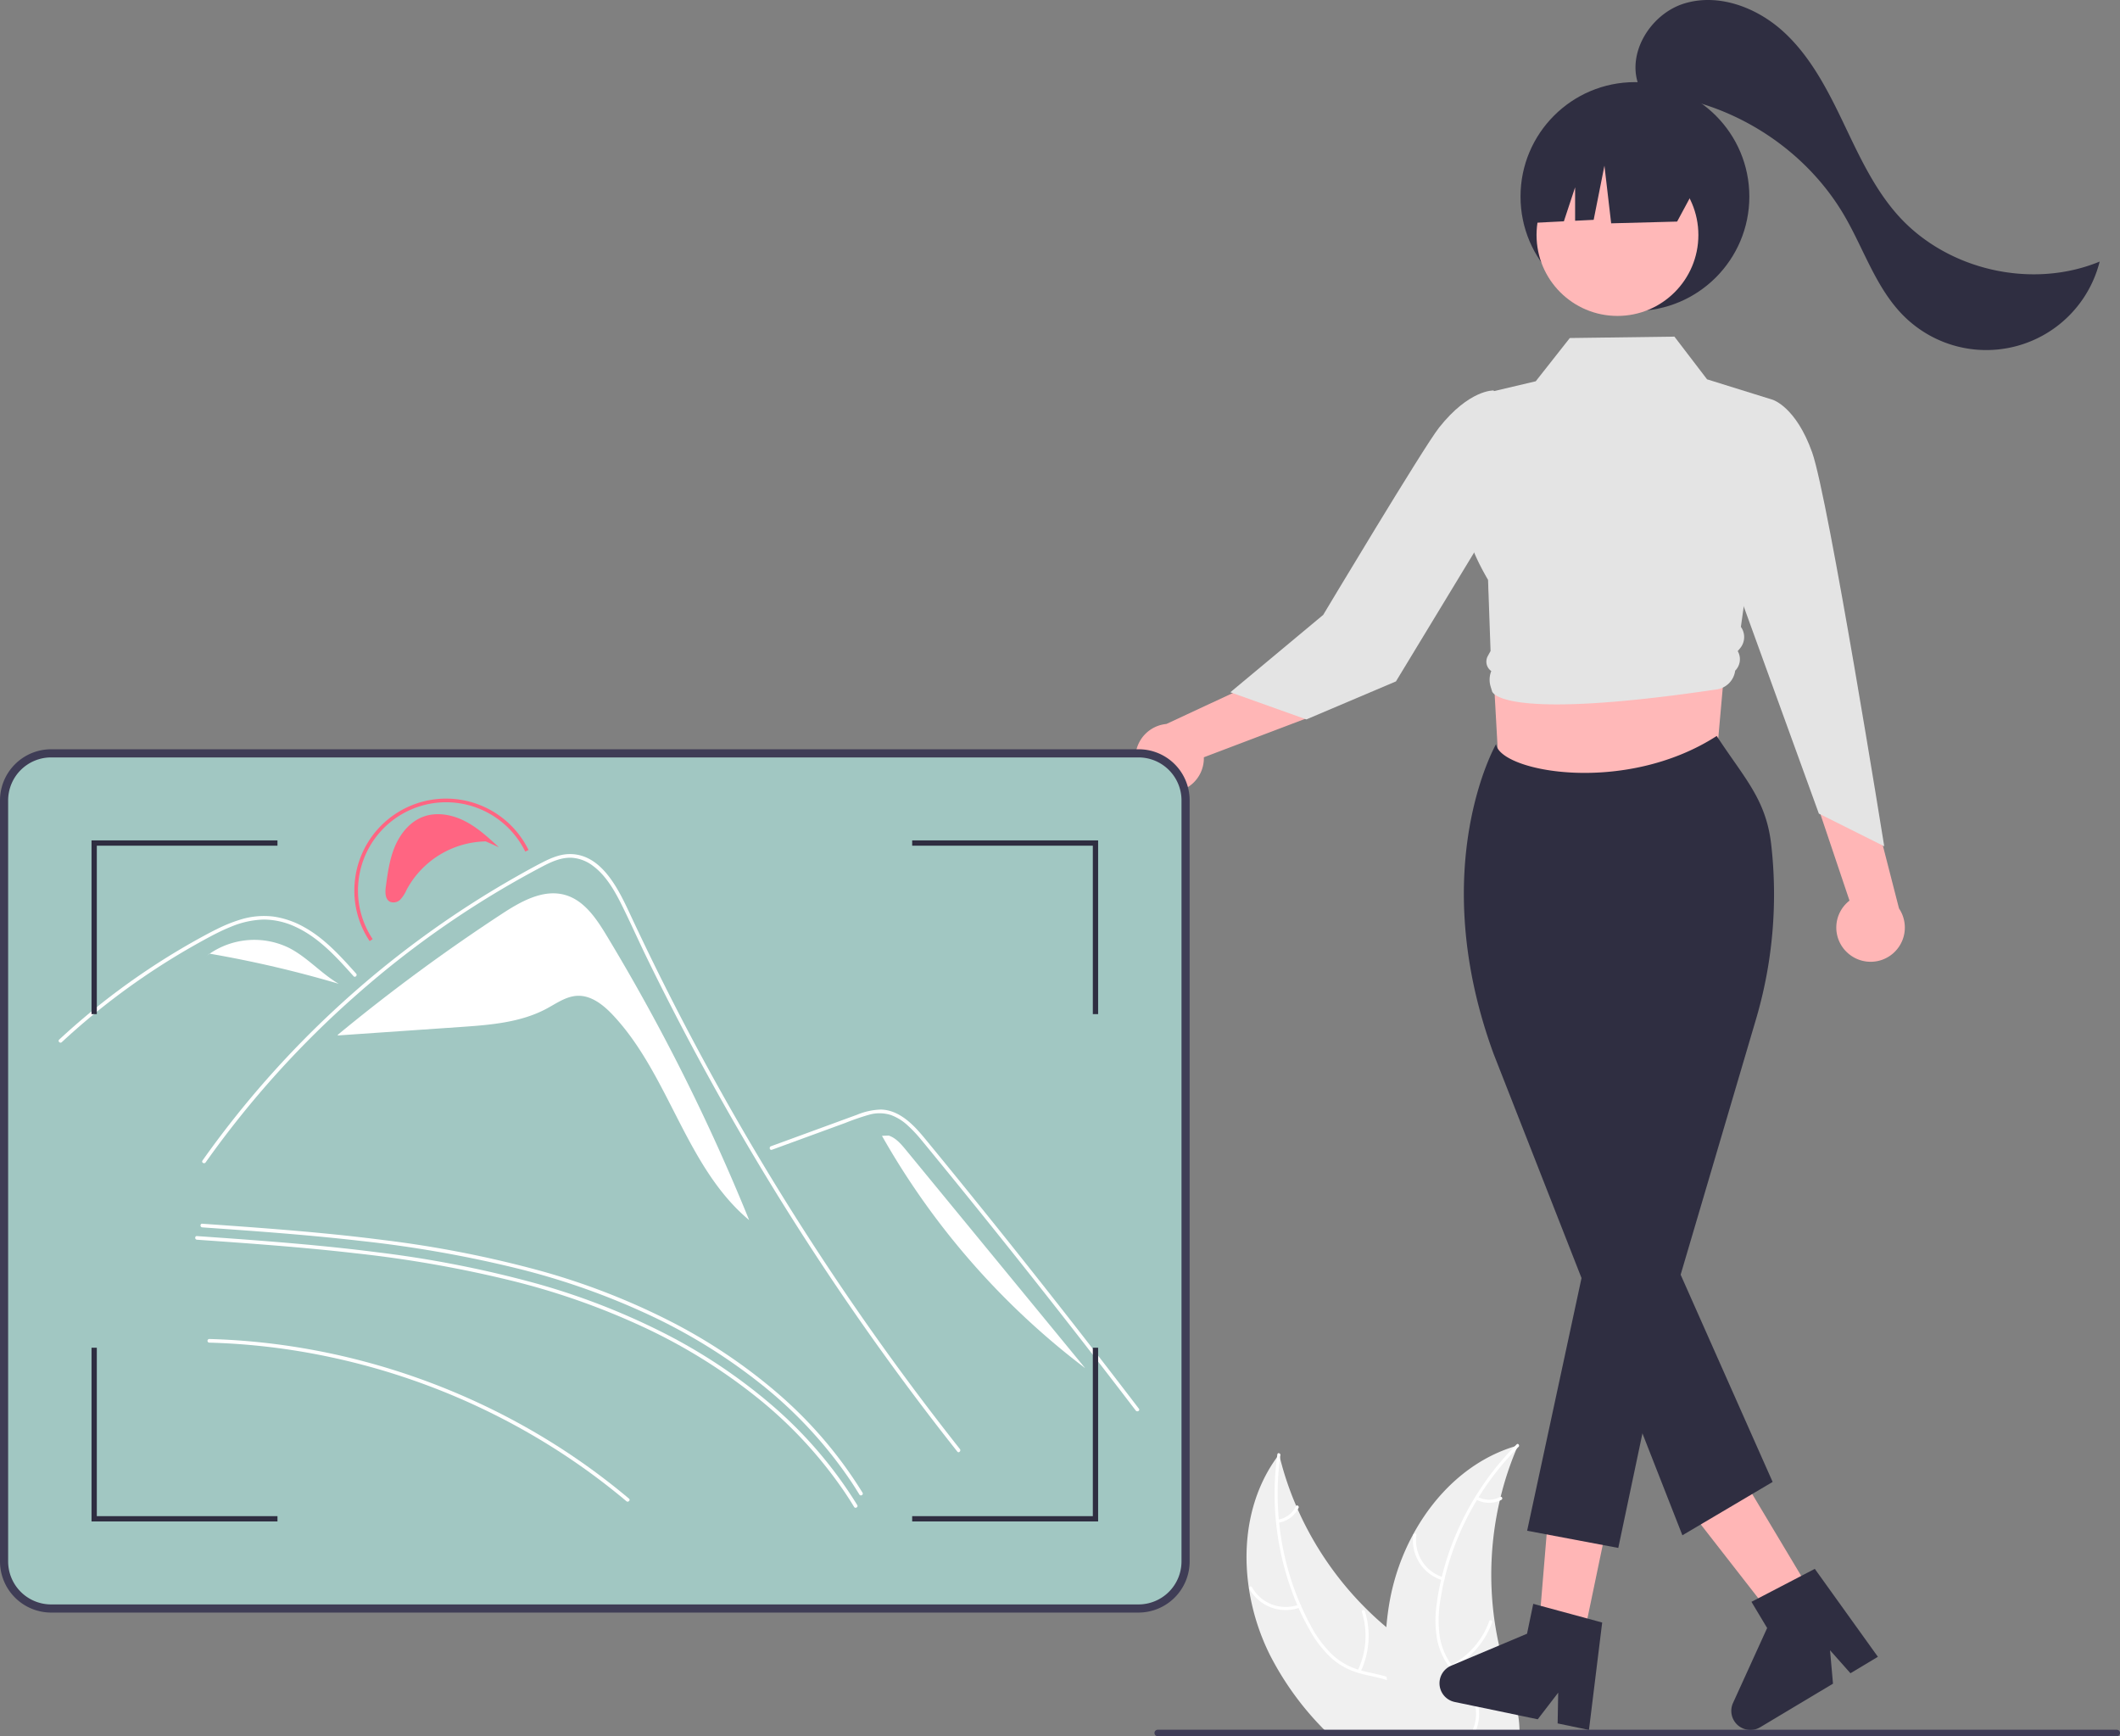 <svg id="bf38ccda-cb0b-4d3d-b525-6651bf4ba507" data-name="Layer 1" xmlns="http://www.w3.org/2000/svg" width="780.98" height="639.55" viewBox="0 0 780.98 639.55"><rect x="0" y="0" width="780.98" height="639.55" fill="#808080" stroke="none"/><path d="M748.69,767.385c-.14.8-.33,1.6-.55,2.39H699.73c-.81-.79-1.61-1.59-2.39-2.39a110.129,110.129,0,0,1-19.98-27.49,82.374,82.374,0,0,1-7.79-24.7c-2.52-16.95.4-34.52,10.37-48.2.25-.35.51-.7.77-1.04.1.44.21.87.33,1.31a114.435,114.435,0,0,0,5.97,17.64q.27.66.57,1.32a120.592,120.592,0,0,0,25.15,36.53q3.6,3.585,7.49,6.84,3,2.505,6.16,4.8c5,3.64,10.54,7.22,14.91,11.55a25.592,25.592,0,0,1,7.16,11.63c.02.08.04.15.06.23A22.585,22.585,0,0,1,748.69,767.385Z" transform="translate(-209.51 -130.225)" fill="#f0f0f0"/><path d="M732.41,767.385c-.02.8-.06,1.6-.12,2.39h-1.16c.07-.8.12-1.6.14-2.39a29.891,29.891,0,0,0-.16-4.44c-.55-4.78-2.54-9.42-6.76-12.04a18.793,18.793,0,0,0-3.92-1.8c-2.71-.92-5.6-1.4-8.36-2.07-.67-.16-1.33-.34-1.97-.53a25.776,25.776,0,0,1-9.74-5.17,40.891,40.891,0,0,1-8.48-10.86c-1.46-2.57-2.79-5.22-3.99-7.93-.16-.35-.32-.7-.46-1.05a104.579,104.579,0,0,1-7.49-54.5c.04-.36.09-.71.14-1.07.1-.72,1.21-.43,1.1.3-.05.35-.1.69-.14,1.04a102.764,102.764,0,0,0-.43,22.66c.04.39.08.77.11,1.14a102.364,102.364,0,0,0,7.91,30.31c.05.11.09.21.15.32v.02q1.485,3.36,3.21,6.6a44.158,44.158,0,0,0,8.09,11.21,24.691,24.691,0,0,0,9.75,5.71c.36.11.73.22,1.1.32.29.09.59.17.89.24,2.81.7,5.72,1.19,8.5,2.08a22.354,22.354,0,0,1,3.66,1.5,15.453,15.453,0,0,1,7.65,10.1A28.171,28.171,0,0,1,732.41,767.385Z" transform="translate(-209.51 -130.225)" fill="#fff"/><path d="M688.401,722.371a15.369,15.369,0,0,1-18.666-6.9c-.359-.644.625-1.233.984-.588a14.231,14.231,0,0,0,17.377,6.383c.692-.256.993.85.305,1.105Z" transform="translate(-209.51 -130.225)" fill="#fff"/><path d="M709.683,745.552a29.622,29.622,0,0,0,1.536-21.533c-.22-.705.885-1.009,1.105-.305a30.811,30.811,0,0,1-1.644,22.403c-.32.666-1.315.097-.997-.566Z" transform="translate(-209.51 -130.225)" fill="#fff"/><path d="M680.267,689.986a8.699,8.699,0,0,0,6.626-4.923c.311-.67,1.306-.1.997.566a9.748,9.748,0,0,1-7.318,5.463.592.592,0,0,1-.705-.4.576.576,0,0,1,.4-.705Z" transform="translate(-209.51 -130.225)" fill="#fff"/><path d="M769.27,767.385c.021.53.01,1.05-.01,1.57-.01.27-.02.55-.04.82H723.91c-.19-.8-.37-1.59-.55-2.39a146.126,146.126,0,0,1-2.93-18.28c-.04-.41-.08-.81-.11-1.23v-.01a112.429,112.429,0,0,1-.1-18.26v-.01c.27-3.32.7-6.62,1.3-9.92a82.288,82.288,0,0,1,8.57-24.25c.02-.03.03-.06.05-.09,8.2-15.08,21.12-27.38,37.33-32.31h.01l.01-.01c.41-.11.82-.23,1.23-.35-.18.41-.36.84-.53,1.26-.01.01-.02.01-.01.02a113.929,113.929,0,0,0-5.84,17.64c-.12.47-.24.93-.34,1.4v.01a120.721,120.721,0,0,0-1.9,44.42q.661,4.5,1.65,8.94c.63,2.85,1.38,5.67,2.23,8.46,1.71,5.59,3.83,11.44,4.79,17.21v.01A34.711,34.711,0,0,1,769.27,767.385Z" transform="translate(-209.51 -130.225)" fill="#f0f0f0"/><path d="M768.94,663.165c-.25.25-.5.5-.75.76-.01.01-.02.01-.01.02A101.918,101.918,0,0,0,754.22,681.745c-.21.32-.41.65-.6.98a101.502,101.502,0,0,0-11.94,28.99c-.03.1-.05.21-.08.32-.56,2.38-1.03,4.79-1.41,7.21a44.211,44.211,0,0,0-.3,13.82,24.512,24.512,0,0,0,4.35,10.43,2.077,2.077,0,0,0,.13.18c.18.25.37.51.56.75.18.24.37.48.56.72,2.66,3.27,5.75,6.32,7.56,10.18a14.095,14.095,0,0,1,1.14,3.66,15.937,15.937,0,0,1-.88,8.4c-.08.2-.16.41-.24.61-.25.61-.53,1.2-.83,1.78h-1.3a20.792,20.792,0,0,0,1.13-2.39A14.992,14.992,0,0,0,753.01,758.745a11.844,11.844,0,0,0-.59-1.98c-1.57-4.05-4.76-7.19-7.47-10.48-.57-.69-1.11-1.39-1.62-2.11a25.592,25.592,0,0,1-4.3-9.49,40.858,40.858,0,0,1-.24-13.78,84.168,84.168,0,0,1,1.6-8.73c.07-.38.16-.75.26-1.12a102.828,102.828,0,0,1,7.13-19.88,104.298,104.298,0,0,1,19.7-28.15l.01-.01c.24-.25.49-.5.74-.75C768.75,661.745,769.46,662.645,768.94,663.165Z" transform="translate(-209.51 -130.225)" fill="#fff"/><path d="M740.896,712.34a15.369,15.369,0,0,1-10.749-16.748c.101-.731,1.241-.608,1.14.123a14.231,14.231,0,0,0,10.031,15.558c.707.212.281,1.277-.422,1.066Z" transform="translate(-209.51 -130.225)" fill="#fff"/><path d="M743.932,743.661a29.622,29.622,0,0,0,14.191-16.268c.249-.695,1.314-.273,1.066.422a30.811,30.811,0,0,1-14.801,16.898c-.656.34-1.108-.714-.456-1.052Z" transform="translate(-209.51 -130.225)" fill="#fff"/><path d="M753.899,681.584a8.699,8.699,0,0,0,8.254.058c.652-.348,1.103.706.456,1.052a9.748,9.748,0,0,1-9.132-.044.592.592,0,0,1-.322-.744.576.576,0,0,1,.744-.322Z" transform="translate(-209.51 -130.225)" fill="#fff"/><circle cx="602.287" cy="72.401" r="42.148" fill="#2f2e41"/><polygon points="583.038 604.544 566.779 601.155 572.115 536.83 596.112 541.832 583.038 604.544" fill="#ffb6b6"/><path d="M794.29,726.415l-17.2-4.66-2.75-.75-2.29,11.01-10.3,4.34-12.59,5.3-.02.01-4.77,2.01-.27.12c-.16.07-.31.14-.46.22h-.01c-.1.05-.2.11-.3.16a7.223,7.223,0,0,0-2.04,1.77,7.036,7.036,0,0,0,4.1,11.21l3.12.65,4.5.94,1.18.24,14.58,3.04v.01l7.22,1.5,7.54-9.8-.21,11.32,11.16,2.33.38.08.01-.08,4.86-39.49Z" transform="translate(-209.51 -130.225)" fill="#2f2e41"/><polygon points="667.928 587.822 653.676 596.35 614.001 545.438 635.034 532.852 667.928 587.822" fill="#ffb6b6"/><path d="M901.3,740.515,878.06,708.125l-5,2.6-15.81,8.23-2.53,1.31,5.78,9.65-12.57,27.61a7.025,7.025,0,0,0,5.39,9.86,7.107,7.107,0,0,0,2.06,0,6.872,6.872,0,0,0,2.56-.92L884.76,750.415l-1.09-12.31,7.52,8.47Z" transform="translate(-209.51 -130.225)" fill="#2f2e41"/><polygon points="630.909 295.182 552.634 292.172 548.119 210.887 638.435 210.887 630.909 295.182" fill="#ffb8b8"/><path d="M890.103,481.19a12.538,12.538,0,0,1,.74-19.211l-14.211-42.229,22.385,5.916,10.064,39.194a12.606,12.606,0,0,1-18.977,16.33Z" transform="translate(-209.51 -130.225)" fill="#ffb6b6"/><circle cx="595.85" cy="86.566" r="29.809" fill="#ffb8b8"/><polygon points="626.25 66 596.011 42.358 571.25 48 561.3 82.263 576.112 81.523 580.25 68.991 580.25 81.316 587.086 80.975 591.052 61.024 593.532 82.263 617.83 81.619 626.25 66" fill="#2f2e41"/><path d="M760.639,404.333s-26.078,45.327-.901,114.099l69.542,177.325,33.246-19.653L828.637,599.762l27.566-93.445a162.402,162.402,0,0,0,5.751-65.387c-1.987-16.433-9.885-24.099-20.03-39.607C808.049,423.172,762.102,414.501,760.639,404.333Z" transform="translate(-209.51 -130.225)" fill="#2f2e41"/><polygon points="585.788 456.036 562.577 563.857 596.154 570.187 615.275 479.548 585.788 456.036" fill="#2f2e41"/><path d="M826.345,254.225l-38.54.514-12.543,15.927-20.193,4.762-5.248,30.328c-2.624,15.162.162,24.764,7.87,38.082l0,0,.923,26.198-1.02,1.854a4.246,4.246,0,0,0,1.28,5.522h0a8.675,8.675,0,0,0-.238,5.709l.497,1.644s1.436,11.484,82.811-.594a8.024,8.024,0,0,0,6.781-6.893h0v0a5.991,5.991,0,0,0,1.109-6.903l-.166-.332.836-.984a6.443,6.443,0,0,0,.326-7.923h0l11.695-83.662-24.158-7.524Z" transform="translate(-209.51 -130.225)" fill="#e4e4e4"/><path d="M852.878,285.482l9.647-8.007s8.578,2.535,14.568,19.43,26.546,145.06,26.546,145.06l-24.084-12.042-34.151-94.165Z" transform="translate(-209.51 -130.225)" fill="#e4e4e4"/><path d="M638.612,421.932a12.538,12.538,0,0,0,14.381-12.759l41.659-15.804-18.774-13.551-36.682,17.085a12.606,12.606,0,0,0-.585,25.03Z" transform="translate(-209.51 -130.225)" fill="#ffb6b6"/><path d="M766.256,284.751l-6.54-10.697s-8.937-.374-20.068,13.676c-5.706,7.203-42.688,68.989-42.688,68.989L662.76,385.225l28,10,33-14,37-61Z" transform="translate(-209.51 -130.225)" fill="#e4e4e4"/><path d="M908.433,209.243c-8.778-9.951-14.325-22.259-20.062-34.224-5.738-11.965-11.995-24.053-21.77-33.028-9.775-8.974-23.86-14.357-36.558-10.503s-21.851,18.992-16.466,31.12l.449,1.946c30.43,1.258,59.692,18.908,74.999,45.238,7.225,12.428,11.692,26.813,21.91,36.924a43.063,43.063,0,0,0,72.062-20.138C957.827,236.957,926.443,229.661,908.433,209.243Z" transform="translate(-209.51 -130.225)" fill="#2f2e41"/><path d="M990.49,768.575a1.201,1.201,0,0,1-1.19,1.2H636a1.195,1.195,0,0,1,0-2.39H989.3A1.199,1.199,0,0,1,990.49,768.575Z" transform="translate(-209.51 -130.225)" fill="#3f3d56"/><path d="M628.93,724.225H228.34A18.851,18.851,0,0,1,209.51,705.395V425.055a18.851,18.851,0,0,1,18.83-18.83H628.93a18.754,18.754,0,0,1,18.327,14.507h0a18.467,18.467,0,0,1,.503,4.323V705.395A18.851,18.851,0,0,1,628.93,724.225Zm-400.59-312A12.845,12.845,0,0,0,215.51,425.055V705.395a12.845,12.845,0,0,0,12.83,12.83H628.93A12.845,12.845,0,0,0,641.76,705.395V425.055a12.45,12.45,0,0,0-.336-2.917l-.004-.018a12.938,12.938,0,0,0-12.489-9.895Z" transform="translate(-209.51 -130.225)" fill="#3f3d56"/><path d="M644.34,421.435a15.858,15.858,0,0,0-15.41-12.21H228.34A15.846,15.846,0,0,0,212.51,425.055v280.34a15.846,15.846,0,0,0,15.83,15.83H628.93A15.846,15.846,0,0,0,644.76,705.395V425.055A15.408,15.408,0,0,0,644.34,421.435Z" transform="translate(-209.51 -130.225)" fill="#a1c7c2"/><path d="M380.683,432.645c-4.74-2.402-10.443-3.423-15.405-1.52-4.774,1.83-8.263,6.134-10.261,10.841-1.997,4.707-2.697,9.845-3.377,14.912-.271,2.018-.288,4.565,1.518,5.507a3.512,3.512,0,0,0,3.881-.863,12.963,12.963,0,0,0,2.272-3.561,33.786,33.786,0,0,1,29.149-17.804l4.827,2.161C389.388,438.706,385.423,435.047,380.683,432.645Z" transform="translate(-209.51 -130.225)" fill="#ff6582"/><path d="M432.922,474.747c-3.746-6.195-8.184-12.809-15.135-14.832-8.05-2.343-16.319,2.311-23.333,6.903a679.923,679.923,0,0,0-60.509,44.582l.021.24q22.576-1.557,45.153-3.114c10.874-.75,22.122-1.603,31.732-6.747,3.647-1.952,7.201-4.56,11.333-4.741,5.134-.226,9.61,3.36,13.128,7.106,20.809,22.159,26.831,56.045,50.177,75.514A740.891,740.891,0,0,0,432.922,474.747Z" transform="translate(-209.51 -130.225)" fill="#fff"/><path d="M286.593,624.791a244.88,244.88,0,0,1,32.53,3.068,252.736,252.736,0,0,1,91.383,33.909,245.023,245.023,0,0,1,26.677,18.879q1.557,1.267,3.092,2.56c.657.553,1.612-.392.95-.95A247.591,247.591,0,0,0,414.698,662.802a251.818,251.818,0,0,0-28.823-15.774,255.807,255.807,0,0,0-30.665-11.942,252.286,252.286,0,0,0-31.902-7.869A247.677,247.677,0,0,0,290.734,623.595q-2.07-.091-4.141-.147a.672.672,0,0,0,0,1.343Z" transform="translate(-209.51 -130.225)" fill="#fff"/><path d="M284.017,582.335c19.511,1.365,39.03,2.752,58.464,4.996A439.932,439.932,0,0,1,400.314,597.518a265.745,265.745,0,0,1,48.895,17.322,205.81,205.81,0,0,1,41.204,25.668A159.535,159.535,0,0,1,522.844,675.649q1.68,2.517,3.253,5.103c.449.737,1.612.063,1.16-.678a157.02,157.02,0,0,0-31.27-36.637,200.558,200.558,0,0,0-40.451-26.973,256.026,256.026,0,0,0-47.337-18.233,406.036,406.036,0,0,0-57.73-11.269c-19.633-2.524-39.376-4.054-59.115-5.454q-3.668-.26-7.336-.516c-.863-.06-.859,1.283,0,1.343Z" transform="translate(-209.51 -130.225)" fill="#fff"/><path d="M282.067,586.885c19.511,1.365,39.03,2.752,58.464,4.996A439.932,439.932,0,0,1,398.364,602.068a265.745,265.745,0,0,1,48.895,17.322,205.81,205.81,0,0,1,41.204,25.668A159.535,159.535,0,0,1,520.894,680.199q1.68,2.517,3.253,5.103c.449.737,1.612.063,1.16-.678a157.02,157.02,0,0,0-31.27-36.637,200.558,200.558,0,0,0-40.451-26.973,256.026,256.026,0,0,0-47.337-18.233,406.036,406.036,0,0,0-57.73-11.269c-19.633-2.524-39.376-4.054-59.115-5.454q-3.668-.26-7.336-.516c-.863-.06-.859,1.283,0,1.343Z" transform="translate(-209.51 -130.225)" fill="#fff"/><path d="M562.176,664.934q-3.452-4.359-6.854-8.758-27.723-35.856-52.116-74.135-16.568-25.997-31.493-52.993-7.105-12.834-13.821-25.87-5.211-10.107-10.19-20.336c-.949-1.948-1.872-3.904-2.789-5.865-2.163-4.612-4.285-9.246-6.564-13.794-2.597-5.185-5.758-10.62-10.526-14.103a14.361,14.361,0,0,0-7.481-2.879c-3.882-.251-7.464,1.352-10.83,3.103a348.64,348.64,0,0,0-68.556,47.275,356.908,356.908,0,0,0-55.697,61.827c-.492.703-1.656.031-1.16-.676q2.935-4.15,5.986-8.211a358.88,358.88,0,0,1,91.623-85.462q8.912-5.776,18.16-11.01c3.107-1.76,6.228-3.497,9.402-5.126,3.112-1.598,6.416-3.036,9.971-3.089,12.098-.188,18.361,13.512,22.664,22.731q2.028,4.352,4.106,8.677,7.851,16.42,16.306,32.541,5.218,9.953,10.665,19.79,16.951,30.631,36.033,60.022,25.279,38.932,54.112,75.393C563.653,664.656,562.709,665.614,562.176,664.934Z" transform="translate(-209.51 -130.225)" fill="#fff"/><path d="M493.877,553.749l18.024-6.592,8.949-3.273a91.519,91.519,0,0,1,8.835-3.043,13.938,13.938,0,0,1,7.997.102,18.431,18.431,0,0,1,6.237,3.866,50.617,50.617,0,0,1,5.116,5.463c1.948,2.341,3.868,4.708,5.796,7.066q11.937,14.599,23.718,29.324,11.781,14.725,23.404,29.575,11.652,14.886,23.143,29.897,1.408,1.839,2.813,3.68c.518.678,1.685.01,1.16-.678q-11.576-15.162-23.313-30.2-11.766-15.074-23.695-30.02-11.929-14.946-24.019-29.762-3.012-3.691-6.034-7.374c-1.699-2.071-3.38-4.165-5.244-6.092-3.421-3.538-7.696-6.666-12.813-6.75a24.729,24.729,0,0,0-8.715,1.916c-3.013,1.09-6.019,2.201-9.029,3.301L498.057,550.794l-4.538,1.66c-.805.295-.457,1.593.357,1.295Z" transform="translate(-209.51 -130.225)" fill="#fff"/><path d="M404.214,443.326l-1.205.592a32.464,32.464,0,0,0-61.511,11.702,32.131,32.131,0,0,0,5.305,20.525l-1.119.743a33.461,33.461,0,0,1-5.525-21.375,33.807,33.807,0,0,1,64.056-12.188Z" transform="translate(-209.51 -130.225)" fill="#ff6582"/><path d="M316.053,479.423a29.099,29.099,0,0,0-29.306,2.096,417.989,417.989,0,0,1,47.555,11.099C327.815,488.816,322.74,482.86,316.053,479.423Z" transform="translate(-209.51 -130.225)" fill="#fff"/><path d="M286.656,481.502l-1.763,1.433c.596-.502,1.216-.972,1.853-1.417Z" transform="translate(-209.51 -130.225)" fill="#fff"/><path d="M543.24,553.815c-1.774-2.16-3.692-4.421-6.346-5.298l-2.478.098a281.04,281.04,0,0,0,74.855,85.577Z" transform="translate(-209.51 -130.225)" fill="#fff"/><path d="M339.759,489.815c-.703-.784-1.401-1.567-2.109-2.351-5.579-6.17-11.565-12.268-19.225-15.805a27.892,27.892,0,0,0-11.686-2.709,33.349,33.349,0,0,0-12.133,2.646c-1.827.73-3.613,1.558-5.373,2.44-2.01,1.012-3.985,2.091-5.95,3.179q-5.534,3.062-10.924,6.394-10.725,6.629-20.779,14.269-5.212,3.962-10.208,8.184-4.647,3.922-9.107,8.055c-.636.587-1.585-.363-.949-.949.784-.73,1.576-1.455,2.368-2.171q3.358-3.036,6.823-5.955,6.319-5.332,12.966-10.253,10.336-7.656,21.383-14.274,5.521-3.304,11.193-6.331c1.142-.609,2.297-1.204,3.466-1.769a55.245,55.245,0,0,1,8.238-3.353,29.307,29.307,0,0,1,12.442-1.222,32.394,32.394,0,0,1,11.48,3.971c7.522,4.204,13.355,10.705,19.033,17.049C341.281,489.506,340.336,490.459,339.759,489.815Z" transform="translate(-209.51 -130.225)" fill="#fff"/><polygon points="35.666 373.557 33.716 373.557 33.716 309.566 102.216 309.566 102.216 311.516 35.666 311.516 35.666 373.557" fill="#2f2e41"/><polygon points="404.534 373.557 402.584 373.557 402.584 311.516 336.034 311.516 336.034 309.566 404.534 309.566 404.534 373.557" fill="#2f2e41"/><polygon points="404.534 560.434 336.034 560.434 336.034 558.484 402.584 558.484 402.584 496.443 404.534 496.443 404.534 560.434" fill="#2f2e41"/><polygon points="102.216 560.434 33.716 560.434 33.716 496.443 35.666 496.443 35.666 558.484 102.216 558.484 102.216 560.434" fill="#2f2e41"/></svg>
